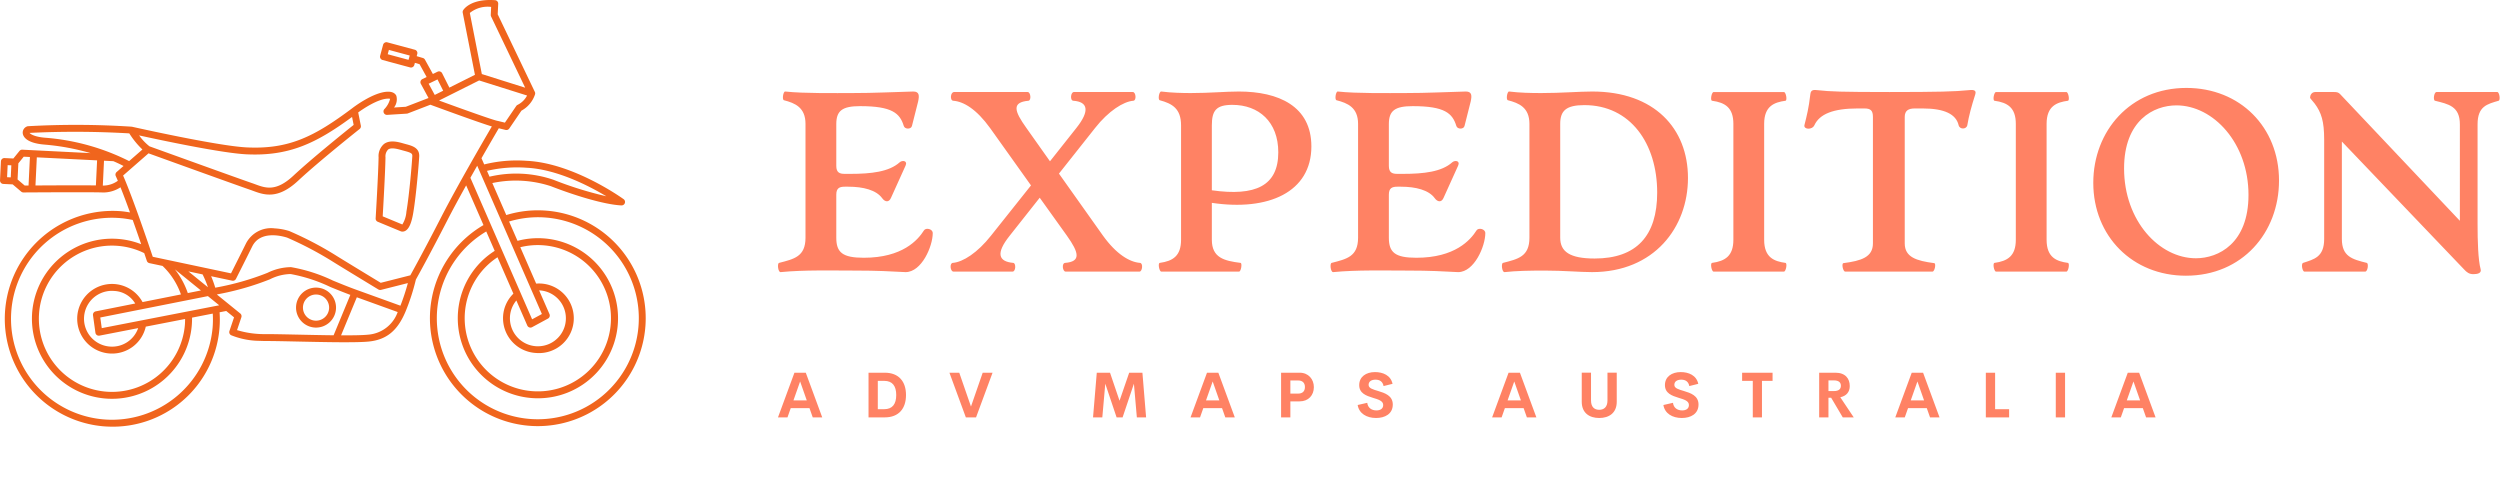 <svg width="429" height="83.672" viewBox="0 -9 369.545 72.076" class="css-1j8o68f"><defs id="SvgjsDefs13825"></defs><g id="SvgjsG13826" featurekey="symbolFeature-0" transform="matrix(1.022,0,0,1.022,-3.615,-27.086)" fill="#f0651d"><g xmlns="http://www.w3.org/2000/svg"><path d="M82.668,48.174a15.489,15.489,0,0,0-5.904.629l-2.02-4.63a16.319,16.319,0,0,1,8.479.457c3.069,1.202,7.579,2.651,10.192,2.777a.5.5,0,0,0,.317-.905c-.296-.213-7.313-5.224-14.008-5.544a19.549,19.549,0,0,0-6.155.522l-.393-.9c1.166-2.039,2.121-3.676,2.505-4.33l.983.24a.489.489,0,0,0,.095.014.5.5,0,0,0,.437-.218l1.76-2.584a4.156,4.156,0,0,0,1.97-2.366.501.501,0,0,0-.032-.348L75.523,19.765l.073-1.52a.5.5,0,0,0-.464-.523c-3.568-.249-4.568,1.39-4.609,1.46a.499.499,0,0,0-.06.35L72.23,28.517,68.531,30.37l-1.043-2.076a.499.499,0,0,0-.666-.225l-.676.329L65.001,26.324a.502.502,0,0,0-.296-.238l-.9-.267.085-.316a.499.499,0,0,0-.352-.612l-3.978-1.071a.488.488,0,0,0-.38.049.501.501,0,0,0-.233.303L58.519,25.763a.5.5,0,0,0,.352.613l3.978,1.071a.499.499,0,0,0,.613-.353l.083-.309.679.201,1.02,1.85-.617.301a.5.5,0,0,0-.221.688l1.111,2.047-3.287,1.268-1.703.107a1.936,1.936,0,0,0,.335-1.696c-.135-.283-.459-.611-1.264-.59-2.087.067-4.94,2.254-5.106,2.382l-0-0c-5.449,4.078-9.124,5.968-15.271,5.673-4.221-.202-16.457-2.959-16.58-2.986-.016-.004-.031.005-.048.003l.002-.012a124.175,124.175,0,0,0-15.042-.068.956.956,0,0,0-.728,1.011c.043.429.447,1.449,3.259,1.656A33.635,33.635,0,0,1,16.635,39.843l-9.869-.496-.001,0a.499.499,0,0,0-.412.185l-.883,1.089-1.277-.061a.5.5,0,0,0-.523.475l-.131,2.743a.5.5,0,0,0,.475.523l1.359.065,1.233,1.049a.5.5,0,0,0,.3.118c.009 0.0.018 0.0.027 0.0.1-.001,9.963-.069,11.462.003l.019.001a4.556,4.556,0,0,0,2.552-.751c.432,1.081.908,2.352,1.374,3.637-.417-.07-.835-.137-1.263-.174a15.607,15.607,0,0,0-2.681,31.098q.302.026.601.041A15.489,15.489,0,0,0,35.297,62.863l.96-.187,1.132.918-.667,1.982a.5.5,0,0,0,.251.607,11.194,11.194,0,0,0,4.134.813c.303.014.624.023.961.023,1.048 0,2.659.036,4.452.075,3.812.083,8.557.187,10.363.001,2.564-.263,4.154-1.567,5.318-4.358A30.992,30.992,0,0,0,63.688,58.131c.256-.459,2.003-3.606,4.531-8.534.788-1.535,1.758-3.321,2.74-5.088l2.506,5.744a15.598,15.598,0,0,0,6.522,29.018q.305.026.609.041a15.607,15.607,0,0,0,2.072-31.139ZM62.627,26.352l-3.012-.812.168-.625,3.012.811ZM30.276,64.708A10.578,10.578,0,1,1,20.233,53.233q.206.01.413.028a10.564,10.564,0,0,1,3.752,1.047c.227.67.37,1.097.376,1.116a.5.5,0,0,0,.371.332l1.903.403a10.749,10.749,0,0,1,.784.832,10.567,10.567,0,0,1,1.875,3.292l-5.552,1.103a5.082,5.082,0,0,0-.566-.826,5.034,5.034,0,1,0-4.285,8.256c.066.006.131.01.197.013a4.991,4.991,0,0,0,5.12-3.889l5.687-1.106C30.307,64.124,30.301,64.415,30.276,64.708ZM17.337,65.819a.499.499,0,0,0,.471.431.515.515,0,0,0,.119-.008l5.593-1.088a3.992,3.992,0,0,1-4.131,2.665,4.034,4.034,0,0,1,.538-8.049q.077.004.155.01a3.735,3.735,0,0,1,3.011,1.815L17.385,62.73a.5.5,0,0,0-.398.559Zm13.362-5.735A11.541,11.541,0,0,0,28.83,56.653l3.767,3.055Zm-12.444,5.074-.213-1.54,15.565-3.092,1.637,1.327Zm15.357-5.915-2.828-2.294,2.054.435A14.546,14.546,0,0,1,33.612,59.244Zm29.273-1.726-4.279,1.085c-.939-.57-5.292-3.213-6.378-3.893a50.644,50.644,0,0,0-6.859-3.598,8.554,8.554,0,0,0-2.093-.381,4.076,4.076,0,0,0-4.156,2.172c-.931,1.876-1.808,3.617-2.17,4.332L25.631,54.836c-.498-1.488-2.846-8.447-4.289-11.75l3.677-3.212c1.965.71,13.138,4.745,14.637,5.252.157.053.315.111.477.171,1.584.584,3.557,1.308,6.523-1.46,2.993-2.793,8.833-7.433,8.892-7.48a.499.499,0,0,0,.179-.49l-.381-1.91c.712-.515,2.819-1.949,4.286-1.995.052-.002.097-.001.135.001a1.728,1.728,0,0,1,.194.022,3.275,3.275,0,0,1-.837,1.502.5.5,0,0,0,.41.825l2.836-.178a.512.512,0,0,0,.149-.032l3.265-1.26c1.27.468,6.83,2.51,8.892,3.145-1.151,1.967-5.03,8.642-7.347,13.155C64.981,53.719,63.307,56.757,62.885,57.518Zm9.673-15.853L81.915,63.114l-1.415.766L71.572,43.413C71.906,42.817,72.237,42.231,72.559,41.665Zm7.243,23.114a.499.499,0,0,0,.295.273.509.509,0,0,0,.139.027.498.498,0,0,0,.262-.06l2.297-1.244a.5.5,0,0,0,.22-.64l-1.501-3.442.003-0c.052.003.105.006.157.01a4.047,4.047,0,1,1-3.453,1.453Zm-2.009-4.606a4.979,4.979,0,0,0-1.48,3.118,5.039,5.039,0,0,0,4.582,5.448c.065.006.129.01.193.013a5.034,5.034,0,1,0-0-10.035l-2.296-5.264a10.561,10.561,0,0,1,3.032-.295q.206.01.413.028a10.579,10.579,0,1,1-7.719,2.444,10.733,10.733,0,0,1,.977-.722ZM79.676,41.957c4.37.209,9.026,2.611,11.559,4.127a52.965,52.965,0,0,1-7.647-2.384,16.738,16.738,0,0,0-9.247-.448l-.367-.843A19.077,19.077,0,0,1,79.676,41.957ZM71.49,19.571a4.105,4.105,0,0,1,3.083-.874l-.055,1.146a.496.496,0,0,0,.049.24l4.929,10.298-6.269-1.974Zm1.348,9.76,6.933,2.183a3.103,3.103,0,0,1-1.377,1.352.495.495,0,0,0-.192.167L76.565,35.436,75.557,35.19l-.002.009c-.017-.004-.03-.017-.048-.019-.527-.073-5.094-1.707-8.469-2.944Zm-6.022-.148.821,1.634-1.22.611-.88-1.622ZM39.175,40.016c6.164.295,10.083-1.586,15.282-5.403l.23,1.151c-1.137.908-6.04,4.847-8.713,7.342-2.516,2.349-4.03,1.792-5.495,1.253-.17-.063-.337-.124-.502-.18-1.54-.521-13.787-4.944-14.82-5.318a7.666,7.666,0,0,1-1.501-1.58C26.908,37.993,35.628,39.846,39.175,40.016Zm-31.356-3.097a135.424,135.424,0,0,1,14.418.069,12.24,12.24,0,0,0,1.898,2.331l-1.92,1.677a32.575,32.575,0,0,0-12.056-3.372C8.334,37.491,7.844,36.983,7.819,36.919Zm9.761,3.973-.174,3.623c-2.097-.026-6.338-.006-8.74.009L8.862,40.454ZM5.092,43.352l-.531-.025.084-1.744.531.025Zm.987.302.112-2.334.779-.961.894.045-.198,4.126-.553.004Zm12.384.885-.005-0-.05-.002.172-3.595,1.354.068q.756.323,1.471.694l-.998.872a.5.5,0,0,0-.126.583c.095.209.195.439.3.686A3.651,3.651,0,0,1,18.462,44.539ZM34.29,65.055A14.607,14.607,0,1,1,20.428,49.209c.187.009.375.021.563.038a14.628,14.628,0,0,1,1.741.267c.455,1.274.879,2.497,1.225,3.504A11.578,11.578,0,1,0,18.742,75.334c.151.013.301.023.452.03A11.578,11.578,0,0,0,31.272,64.794q.05-.581.043-1.157l2.995-.583A14.596,14.596,0,0,1,34.29,65.055Zm12.252,1.04c-1.801-.039-3.42-.074-4.474-.075a13.601,13.601,0,0,1-4.246-.576l.626-1.858a.5.5,0,0,0-.159-.548l-1.759-1.426-.001-.006-.005.001-1.577-1.279c-.004-.017-.01-.034-.014-.052a40.038,40.038,0,0,0,7.644-2.182,6.906,6.906,0,0,1,2.987-.762,22.887,22.887,0,0,1,5.757,1.874c.942.386,1.913.777,2.888,1.142l-2.421,5.843C50.084,66.172,48.222,66.131,46.542,66.094Zm10.239.007c-.802.083-2.235.105-3.914.097L55.147,60.695l5.91,2.135A4.929,4.929,0,0,1,56.781,66.101Zm4.672-4.191-6.416-2.317c-1.119-.404-2.247-.866-3.337-1.313a23.244,23.244,0,0,0-6.072-1.946,7.856,7.856,0,0,0-3.409.826A39.153,39.153,0,0,1,34.67,59.307a15.552,15.552,0,0,0-.597-1.659l3.046.645a.494.494,0,0,0,.549-.263s1.129-2.226,2.347-4.683c1.143-2.305,4.157-1.562,5.052-1.282A50.345,50.345,0,0,1,51.696,55.556c1.222.766,6.57,4.01,6.57,4.01a.499.499,0,0,0,.382.057l3.88-.983A31.388,31.388,0,0,1,61.453,61.91ZM90.73,74.901a14.603,14.603,0,1,1-16.863-23.725l1.223,2.805a11.724,11.724,0,0,0-1.217.883,11.578,11.578,0,0,0,6.459,20.395c.149.013.298.023.446.03a11.578,11.578,0,1,0-2.389-22.757l-1.219-2.795a14.482,14.482,0,0,1,4.849-.605c.186.009.375.022.562.038a14.607,14.607,0,0,1,8.148,25.731Z"></path><path d="M52.136,62.325a2.892,2.892,0,1,0-3.027,2.75A2.895,2.895,0,0,0,52.136,62.325ZM49.157,64.076a1.892,1.892,0,1,1,1.98-1.799A1.894,1.894,0,0,1,49.157,64.076Z"></path><path d="M62.289,38.554l-.396-.109c-.735-.21-1.963-.558-2.812.074a2.305,2.305,0,0,0-.788,1.928c-.038,2.394-.42,8.77-.424,8.835a.501.501,0,0,0,.308.492L61.475,51.141a.682.682,0,0,0,.243.055.824.824,0,0,0,.431-.103c.536-.285.902-1.107,1.154-2.585.449-2.639.826-7.338.867-8.188C64.229,39.076,63.153,38.787,62.289,38.554Zm.028,9.787a4.008,4.008,0,0,1-.588,1.823l-2.84-1.177c.082-1.385.371-6.437.404-8.523a1.406,1.406,0,0,1,.385-1.142c.453-.339,1.385-.073,2.037.112l.316.086c.989.266,1.159.379,1.142.753C63.131,41.111,62.758,45.742,62.316,48.341Z"></path></g></g><g id="SvgjsG13827" featurekey="nameFeature-0" transform="matrix(0.948,0,0,0.948,114.062,-6.772)" fill="#ff8264"><path d="M1.4 40.08 c-0.4 0.04 -0.56 -1.36 -0.24 -1.44 c2.32 -0.6 4.12 -0.96 4.12 -3.92 l0 -17.76 c0 -2.56 -1.64 -3.24 -3.36 -3.68 c-0.32 -0.08 -0.12 -1.4 0.2 -1.36 c2.92 0.32 7.96 0.24 10.4 0.24 c3.64 0 6.28 -0.16 9.56 -0.24 c0.96 0 0.96 0.64 0.76 1.56 l-0.96 3.8 c-0.12 0.56 -1.12 0.56 -1.28 0 c-0.6 -1.96 -1.8 -3.08 -6.8 -3.08 c-2.8 0 -3.72 0.72 -3.72 2.8 l0 6.52 c0 1.04 0.52 1.24 1.32 1.24 l0.88 0 c3.24 0 6.04 -0.32 7.68 -1.8 c0.4 -0.36 1.28 -0.28 0.92 0.52 l-2.28 5.04 c-0.32 0.72 -0.92 0.64 -1.36 0.04 c-0.92 -1.28 -2.96 -1.8 -5.28 -1.8 l-0.56 0 c-0.8 0 -1.32 0.2 -1.32 1.24 l0 6.72 c0 2.28 0.96 3.12 4.28 3.12 c6.04 0 8.44 -2.76 9.4 -4.28 c0.28 -0.44 1.36 -0.24 1.36 0.44 c0 2.04 -1.72 6.08 -4.24 6.08 c-2.24 -0.12 -4.44 -0.24 -7.8 -0.24 c-3.68 0 -8.04 -0.12 -11.68 0.24 z M57.44 38.64 c0.52 0.04 0.36 1.36 -0.08 1.36 l-11.52 0 c-0.48 0 -0.64 -1.32 -0.08 -1.36 c2.52 -0.2 2.16 -1.6 0.28 -4.24 l-4.24 -5.92 l-4.68 5.92 c-2.24 2.8 -1.72 4.04 0.56 4.24 c0.44 0.04 0.4 1.36 -0.12 1.36 l-9.2 0 c-0.52 0 -0.64 -1.32 -0.12 -1.36 c1.6 -0.12 3.88 -1.6 5.96 -4.24 l6.24 -7.84 l-6.36 -8.92 c-2.16 -3 -4.16 -4.16 -5.76 -4.28 c-0.56 -0.04 -0.44 -1.36 0.12 -1.36 l11.48 0 c0.48 0 0.6 1.32 0.12 1.36 c-2.6 0.24 -2.24 1.56 -0.32 4.24 l3.68 5.2 l4.12 -5.2 c2.16 -2.72 1.76 -4.08 -0.48 -4.24 c-0.56 -0.04 -0.4 -1.36 0.08 -1.36 l9.2 0 c0.48 0 0.6 1.32 0.08 1.36 c-1.56 0.12 -3.88 1.6 -5.96 4.24 l-5.64 7.12 l6.84 9.64 c2.12 2.96 4.2 4.16 5.8 4.28 z M84.16 20.48 c0 7.12 -6.68 10.12 -15.52 8.8 l0 5.76 c0 2.8 1.92 3.28 4.48 3.6 c0.28 0.04 0.08 1.36 -0.24 1.36 l-12.12 0 c-0.32 0 -0.56 -1.32 -0.24 -1.36 c2.04 -0.28 3.32 -1.08 3.32 -3.6 l0 -17.84 c0 -2.64 -1.4 -3.4 -3.32 -3.92 c-0.32 -0.08 -0.12 -1.4 0.24 -1.36 c1.56 0.2 3.32 0.24 4.6 0.24 c2.96 0 5.44 -0.24 7.48 -0.24 c6.2 0 11.32 2.28 11.32 8.56 z M71.84 14 c-2.52 0 -3.2 0.88 -3.2 3.2 l0 10.12 c6.8 0.96 10.36 -0.68 10.36 -5.92 c0 -4.76 -3.04 -7.4 -7.16 -7.4 z M87.56 40.08 c-0.4 0.04 -0.56 -1.36 -0.24 -1.44 c2.32 -0.6 4.12 -0.96 4.12 -3.92 l0 -17.76 c0 -2.56 -1.64 -3.24 -3.36 -3.68 c-0.32 -0.08 -0.12 -1.4 0.2 -1.36 c2.92 0.32 7.96 0.24 10.4 0.24 c3.64 0 6.28 -0.16 9.56 -0.24 c0.96 0 0.96 0.64 0.76 1.56 l-0.96 3.8 c-0.12 0.56 -1.12 0.56 -1.28 0 c-0.6 -1.96 -1.8 -3.08 -6.8 -3.08 c-2.8 0 -3.72 0.72 -3.72 2.8 l0 6.52 c0 1.04 0.52 1.24 1.32 1.24 l0.88 0 c3.24 0 6.04 -0.32 7.68 -1.8 c0.4 -0.36 1.28 -0.28 0.92 0.52 l-2.28 5.04 c-0.32 0.72 -0.92 0.64 -1.36 0.04 c-0.92 -1.28 -2.96 -1.8 -5.28 -1.8 l-0.56 0 c-0.8 0 -1.32 0.2 -1.32 1.24 l0 6.72 c0 2.28 0.96 3.12 4.28 3.12 c6.04 0 8.44 -2.76 9.4 -4.28 c0.28 -0.44 1.36 -0.24 1.36 0.44 c0 2.04 -1.72 6.08 -4.24 6.08 c-2.24 -0.12 -4.44 -0.24 -7.8 -0.24 c-3.68 0 -8.04 -0.12 -11.68 0.24 z M114.28 40.08 c-0.4 0.04 -0.56 -1.36 -0.24 -1.44 c2.32 -0.6 4.12 -0.96 4.12 -3.92 l0 -17.76 c0 -2.56 -1.64 -3.24 -3.36 -3.68 c-0.32 -0.08 -0.12 -1.4 0.2 -1.36 c1.64 0.2 3.32 0.24 5 0.24 c3.12 0 5.92 -0.24 7.96 -0.24 c9.68 0 14.92 5.76 14.92 13.48 c0 7.68 -5.24 14.68 -14.96 14.68 c-1.92 0 -4.4 -0.24 -7.36 -0.24 c-2.48 0 -4.44 0.04 -6.28 0.24 z M128.32 37.96 c6.52 0 9.76 -3.52 9.76 -10.28 c0 -7.64 -4.16 -13.64 -11.36 -13.64 c-2.84 0 -3.76 0.88 -3.76 2.92 l0 17.76 c0 2.16 1.48 3.24 5.36 3.24 z M146.88 40 c-0.32 0 -0.56 -1.32 -0.24 -1.36 c2.04 -0.28 3.32 -1.08 3.32 -3.6 l0 -18.08 c0 -2.52 -1.28 -3.32 -3.32 -3.6 c-0.32 -0.04 -0.08 -1.36 0.24 -1.36 l10.96 0 c0.32 0 0.56 1.32 0.24 1.36 c-1.72 0.24 -3.32 0.8 -3.32 3.6 l0 18.08 c0 2.8 1.6 3.36 3.32 3.6 c0.32 0.04 0.08 1.36 -0.24 1.36 l-10.96 0 z M167.4 40 c-0.36 0 -0.6 -1.28 -0.28 -1.32 c2.76 -0.36 4.6 -0.92 4.6 -3.08 l0 -19.72 c0 -1 -0.36 -1.32 -1.32 -1.32 l-1.08 0 c-3.8 0 -5.92 0.88 -6.72 2.6 c-0.36 0.8 -1.72 0.68 -1.56 0 c0.36 -1.44 0.68 -2.68 0.92 -4.8 c0.08 -0.76 0.52 -0.72 1.24 -0.64 c1.84 0.2 3.52 0.28 11.12 0.28 s10.28 -0.08 12.2 -0.28 c0.72 -0.08 1.4 -0.12 1.16 0.64 c-0.6 1.88 -1 3.36 -1.24 4.8 c-0.12 0.68 -1.2 0.72 -1.36 0 c-0.4 -1.68 -2.16 -2.6 -5.6 -2.6 l-1.24 0 c-0.96 0 -1.56 0.32 -1.56 1.32 l0 19.72 c0 2.16 1.84 2.72 4.6 3.08 c0.32 0.04 0.08 1.32 -0.28 1.32 l-13.6 0 z M190.92 40 c-0.32 0 -0.56 -1.32 -0.24 -1.36 c2.04 -0.28 3.32 -1.08 3.32 -3.6 l0 -18.08 c0 -2.52 -1.28 -3.32 -3.32 -3.6 c-0.32 -0.04 -0.08 -1.36 0.24 -1.36 l10.96 0 c0.32 0 0.56 1.32 0.24 1.36 c-1.72 0.24 -3.32 0.8 -3.32 3.6 l0 18.08 c0 2.8 1.6 3.36 3.32 3.6 c0.32 0.04 0.08 1.36 -0.24 1.36 l-10.96 0 z M220.52 40.64 c-8.32 0 -14.44 -6.16 -14.44 -14.48 c0 -8.08 5.76 -14.8 14.52 -14.8 c8.36 0 14.44 6.12 14.44 14.44 c0 8.12 -5.72 14.84 -14.52 14.84 z M222.08 37.92 c3.52 0 8.2 -2.32 8.2 -9.88 c0 -8.08 -5.48 -13.96 -11.24 -13.96 c-3.52 0 -8.16 2.32 -8.16 9.84 c0 8.16 5.48 14 11.2 14 z M265.36 40.4 c-0.68 0 -1.04 -0.28 -1.48 -0.76 l-19.04 -19.92 l0 15.2 c0 2.72 1.6 3.16 3.88 3.72 c0.32 0.08 0.16 1.36 -0.24 1.36 l-9.48 0 c-0.32 0 -0.56 -1.24 -0.2 -1.36 c1.68 -0.56 3.28 -0.88 3.28 -3.72 l0 -15.52 c0 -2.84 -0.44 -4.2 -1.48 -5.6 c-0.36 -0.48 -0.72 -0.8 -0.72 -0.92 c0 -0.36 0.24 -0.88 0.8 -0.88 l2.96 0 c0.4 0 0.68 0.04 0.96 0.36 l18.64 19.72 l0 -15.04 c0 -2.84 -1.8 -3.16 -3.88 -3.68 c-0.32 -0.08 -0.16 -1.36 0.24 -1.36 l9.48 0 c0.32 0 0.52 1.28 0.2 1.36 c-1.76 0.52 -3.28 0.84 -3.28 3.68 l0 15.56 c0 2.64 0.08 5.56 0.48 7.04 c0.16 0.6 -0.48 0.76 -1.12 0.76 z"></path></g><g id="SvgjsG13828" featurekey="sloganFeature-0" transform="matrix(0.468,0,0,0.468,114.863,43.336)" fill="#ff8264"><path d="M11.27 20 l-1.025 -2.91 l-5.928 0 l-1.025 2.91 l-2.998 0 l5.195 -14.111 l3.584 0 l5.195 14.111 l-2.998 0 z M5.176 14.639 l4.209 0 l-2.1 -5.986 z M28.892 20 l0 -14.111 l5.107 0 c4.502 0 6.729 2.832 6.729 7.051 c0 4.229 -2.227 7.061 -6.729 7.061 l-5.107 0 z M31.821 17.412 l2.031 0 c2.598 0 3.789 -1.621 3.789 -4.473 s-1.191 -4.473 -3.789 -4.473 l-2.031 0 l0 8.945 z M64.951 5.889 l3.115 0 l-5.215 14.111 l-3.223 0 l-5.186 -14.111 l3.106 0 l3.701 10.693 z M116.562 20 l-2.92 0 l-0.928 -10.635 l-3.574 10.635 l-1.895 0 l-3.574 -10.635 l-0.938 10.635 l-2.93 0 l1.182 -14.111 l4.18 0 l3.008 8.857 l3.047 -8.857 l4.18 0 z M141.578 20 l-1.025 -2.91 l-5.928 0 l-1.025 2.91 l-2.998 0 l5.195 -14.111 l3.584 0 l5.195 14.111 l-2.998 0 z M135.483 14.639 l4.209 0 l-2.1 -5.986 z M165.068 5.889 c2.764 0 4.482 2.051 4.482 4.561 c0 2.568 -1.719 4.492 -4.482 4.492 l-2.939 0 l0 5.059 l-2.93 0 l0 -14.111 l5.869 0 z M164.58 12.49 c1.465 0 2.148 -0.811 2.148 -2.08 c0 -1.221 -0.684 -2.07 -2.148 -2.07 l-2.451 0 l0 4.15 l2.451 0 z M189.204 20.195 c-3.027 0 -5.391 -1.455 -5.82 -4.102 l3.027 -0.693 c0.195 1.582 1.357 2.402 2.91 2.402 c1.191 0 2.139 -0.527 2.129 -1.719 c-0.01 -1.328 -1.572 -1.748 -3.291 -2.275 c-2.07 -0.645 -4.287 -1.406 -4.287 -4.004 c0 -2.627 2.148 -4.111 4.981 -4.111 c2.481 0 4.981 1.006 5.547 3.711 l-2.832 0.703 c-0.264 -1.406 -1.211 -2.022 -2.539 -2.022 c-1.182 0 -2.188 0.488 -2.188 1.65 c0 1.084 1.387 1.445 2.988 1.924 c2.129 0.645 4.648 1.465 4.648 4.277 c0 2.998 -2.51 4.258 -5.273 4.258 z M236.832 20 l-1.025 -2.91 l-5.928 0 l-1.025 2.91 l-2.998 0 l5.195 -14.111 l3.584 0 l5.195 14.111 l-2.998 0 z M230.737 14.639 l4.209 0 l-2.1 -5.986 z M259.678 20.195 c-3.096 0 -5.518 -1.582 -5.518 -5.137 l0 -9.17 l2.93 0 l0 8.77 c0 2.148 1.143 2.949 2.588 2.949 c1.455 0 2.607 -0.811 2.607 -2.949 l0 -8.77 l2.93 0 l0 9.17 c0 3.555 -2.432 5.137 -5.537 5.137 z M285.767 20.195 c-3.027 0 -5.391 -1.455 -5.82 -4.102 l3.027 -0.693 c0.195 1.582 1.357 2.402 2.91 2.402 c1.191 0 2.139 -0.527 2.129 -1.719 c-0.01 -1.328 -1.572 -1.748 -3.291 -2.275 c-2.07 -0.645 -4.287 -1.406 -4.287 -4.004 c0 -2.627 2.148 -4.111 4.981 -4.111 c2.481 0 4.981 1.006 5.547 3.711 l-2.832 0.703 c-0.264 -1.406 -1.211 -2.022 -2.539 -2.022 c-1.182 0 -2.188 0.488 -2.188 1.65 c0 1.084 1.387 1.445 2.988 1.924 c2.129 0.645 4.648 1.465 4.648 4.277 c0 2.998 -2.51 4.258 -5.273 4.258 z M314.434 5.889 l0 2.578 l-3.35 0 l0 11.533 l-2.9 0 l0 -11.533 l-3.369 0 l0 -2.578 l9.619 0 z M336.606 20 l-3.672 -6.211 l-0.85 0 l0 6.211 l-2.93 0 l0 -14.111 l5.117 0 c3.193 0 4.541 1.885 4.541 4.219 c0 1.895 -1.074 3.125 -2.988 3.535 l4.248 6.357 l-3.467 0 z M332.085 8.32 l0 3.369 l1.728 0 c1.562 0 2.197 -0.664 2.197 -1.68 c0 -1.006 -0.635 -1.69 -2.197 -1.69 l-1.728 0 z M364.17 20 l-1.025 -2.91 l-5.928 0 l-1.025 2.91 l-2.998 0 l5.195 -14.111 l3.584 0 l5.195 14.111 l-2.998 0 z M358.076 14.639 l4.209 0 l-2.1 -5.986 z M384.722 17.412 l4.424 0 l0 2.588 l-7.354 0 l0 -14.111 l2.93 0 l0 11.523 z M403.887 20 l0 -14.111 l2.93 0 l0 14.111 l-2.93 0 z M432.408 20 l-1.025 -2.91 l-5.928 0 l-1.025 2.91 l-2.998 0 l5.195 -14.111 l3.584 0 l5.195 14.111 l-2.998 0 z M426.313 14.639 l4.209 0 l-2.1 -5.986 z"></path></g></svg>